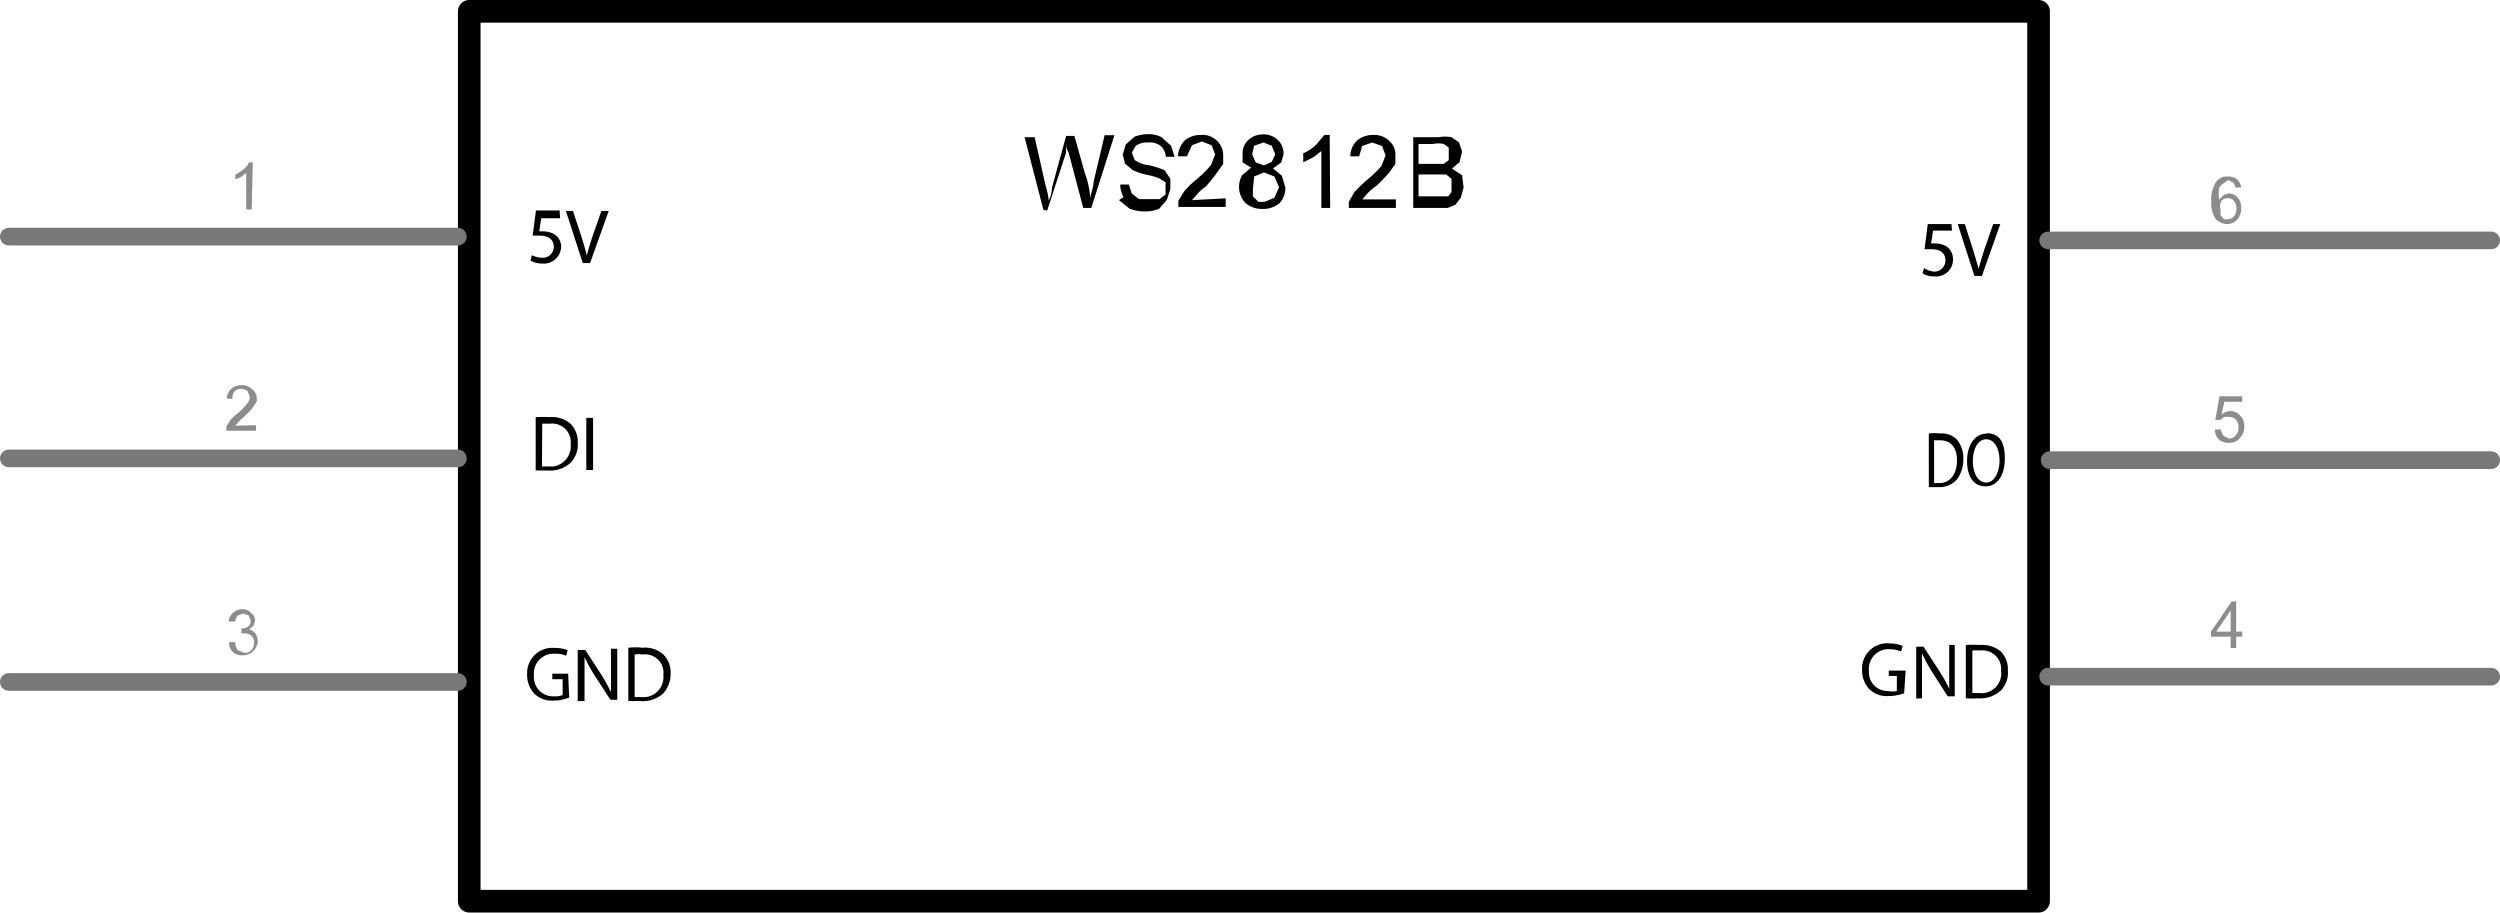 <svg id="Layer_1" data-name="Layer 1" xmlns="http://www.w3.org/2000/svg" width="99.31" height="36.25" viewBox="0 0 99.31 36.25"><defs><style>.cls-1,.cls-2,.cls-3{fill:none;}.cls-1{stroke:#000;stroke-width:0.9px;}.cls-1,.cls-2{stroke-linecap:round;stroke-linejoin:round;}.cls-2{stroke:#787878;stroke-width:0.7px;}.cls-4{fill:#8c8c8c;}</style></defs><g id="schematic"><rect class="cls-1" x="18.64" y="0.45" width="62.34" height="35.35"/><path d="M56,6.48H57.1l.21.18v.52l-.13.17H56Zm0-1.21h.57a1,1,0,0,1,.43,0l.2.14v.5L57,6.06H56Zm.71,2.54h.45l.31-.13.21-.28L57.79,7l-.06-.49-.4-.26.3-.26.1-.42-.12-.36L57.31,5a1.51,1.51,0,0,0-.52,0h-1V7.81Zm-2.94-.34.15-.18a2,2,0,0,1,.41-.36c.18-.17.35-.35.51-.53l.24-.34V5.72a.71.71,0,0,0-.24-.57.85.85,0,0,0-.62-.24,1,1,0,0,0-.66.22.87.87,0,0,0-.27.63h.35l.12-.41.4-.14.39.14.14.37-.16.42a4.47,4.47,0,0,1-.63.6c-.15.14-.31.29-.45.44l-.22.39v.24H55.1V7.47ZM52.47,4.91h-.21l-.32.38a1.64,1.64,0,0,1-.52.35V6l.41-.21.31-.24V7.81h.35Zm-3,1.65.39-.16.41.16.19.43-.19.42-.39.16h-.24l-.22-.22V7.07Zm0-1.22.37-.13.33.13.14.34-.14.3-.31.14L49.53,6l-.14-.32ZM49,6.5a.93.93,0,0,0,.12,1.11,1,1,0,0,0,.67.24,1,1,0,0,0,.7-.24A.9.9,0,0,0,50.71,7l-.14-.47-.35-.29L50.55,6l.09-.34a.75.75,0,0,0-.23-.55.81.81,0,0,0-.59-.22.84.84,0,0,0-.58.22.72.72,0,0,0-.23.53V6l.34.21Zm-2,1,.16-.18a1.67,1.67,0,0,1,.39-.36A6.63,6.63,0,0,0,48,6.4l.24-.34V5.72A.78.78,0,0,0,48,5.15a.8.8,0,0,0-.63-.24,1,1,0,0,0-.66.22,1,1,0,0,0-.27.63h.36L47,5.32l.39-.15.39.15.14.36-.16.42a4.32,4.32,0,0,1-.61.6,3.73,3.73,0,0,0-.45.44l-.24.38v.25h1.88V7.43Zm-2.9,0,.42.34a1.72,1.72,0,0,0,.64.11,1.45,1.45,0,0,0,.54-.11L46,7.49l.14-.42,0-.42-.23-.34a3.65,3.65,0,0,0-.64-.2,1.09,1.09,0,0,1-.55-.21l-.11-.29.16-.27a.79.79,0,0,1,.49-.13.7.7,0,0,1,.5.14.62.62,0,0,1,.2.43h.35l-.14-.44L45.79,5a1.11,1.11,0,0,0-.56-.12,1.49,1.49,0,0,0-.51.1l-.35.31-.12.4.09.36.31.26a2.45,2.45,0,0,0,.54.18,2.85,2.85,0,0,1,.5.14l.26.16v.49l-.24.18H44.9l-.29-.22-.12-.36h-.34a1.09,1.09,0,0,0,.13.5Zm-2.85.41L42,5.61V5.27a.67.67,0,0,0,.1.34l.58,2.2H43l.92-2.89h-.39l-.44,1.86c0,.21-.1.42-.13.63a3.65,3.65,0,0,0-.22-1l-.41-1.46H42L41.44,7a1.33,1.33,0,0,1-.13.52,2.85,2.85,0,0,0-.12-.58L40.75,5h-.4l.75,2.89Z" transform="translate(0.35 0.45)"/><line class="cls-2" x1="0.35" y1="9.4" x2="18.19" y2="9.4"/><rect id="connector0terminal" class="cls-3" x="14.04" y="11.73" height="0.72"/><line class="cls-2" x1="0.35" y1="18.21" x2="18.19" y2="18.21"/><rect id="connector1terminal" class="cls-3" x="14.04" y="19.16" height="0.72"/><line class="cls-2" x1="0.35" y1="27.09" x2="18.19" y2="27.09"/><rect id="connector2terminal" class="cls-3" x="14.04" y="26.59" height="0.72"/><path class="cls-2" d="M95.05,11.51" transform="translate(0.35 0.45)"/><path class="cls-2" d="M80.53,11.51" transform="translate(0.35 0.45)"/><line id="connector5pin" class="cls-3" x1="81.24" y1="12.32" x2="81.24" y2="11.6"/><line id="connector5pin-2" class="cls-3" x1="95.76" y1="11.6" x2="95.76" y2="12.32"/><rect id="connector5terminal" class="cls-3" x="66.11" y="11.69" height="0.72"/><path class="cls-2" d="M95.05,18.94" transform="translate(0.35 0.45)"/><path class="cls-2" d="M80.53,18.94" transform="translate(0.35 0.45)"/><polyline id="connector4pin" class="cls-3" points="81.3 19.05 81.3 18.32 95.82 18.32 95.82 19.05"/><rect id="connector4terminal" class="cls-3" x="66.11" y="19.12" height="0.72"/><path class="cls-2" d="M95.05,26.37" transform="translate(0.35 0.45)"/><path class="cls-2" d="M80.53,26.37" transform="translate(0.35 0.45)"/><polyline id="connector3pin" class="cls-3" points="81.24 27.18 81.24 26.46 95.76 26.46 95.76 27.18"/><rect id="connector3terminal" class="cls-3" x="66.11" y="26.55" height="0.72"/><path class="cls-4" d="M9.69,6H9.54a.67.67,0,0,1-.19.25A1.4,1.4,0,0,1,9,6.48v.2l.22-.1.21-.16V7.87h.22Z" transform="translate(0.35 0.45)"/><path class="cls-4" d="M9,16.46l.11-.14.25-.23a2.9,2.9,0,0,0,.34-.36l.15-.23v-.18A.48.48,0,0,0,9.65,15a.56.56,0,0,0-.41-.15.63.63,0,0,0-.4.14.57.57,0,0,0-.18.4h.23A.33.33,0,0,1,9,15.07.35.35,0,0,1,9.24,15a.41.41,0,0,1,.24.08l.1.24a.5.5,0,0,1-.11.26,3,3,0,0,1-.39.4,1.5,1.5,0,0,0-.29.27l-.15.25v.16H9.82v-.22Z" transform="translate(0.35 0.45)"/><path class="cls-4" d="M8.89,25.44a.5.5,0,0,0,.39.14.54.54,0,0,0,.43-.17A.56.56,0,0,0,9.89,25a.63.63,0,0,0-.1-.3.55.55,0,0,0-.24-.15l.18-.16.06-.21L9.73,24l-.19-.18a.5.5,0,0,0-.27-.07.54.54,0,0,0-.36.14.52.52,0,0,0-.18.35H9A.38.38,0,0,1,9.1,24l.21-.08.22.08.08.21a.26.26,0,0,1-.11.23.35.35,0,0,1-.26.07h0v.2h.15a.39.39,0,0,1,.25.1.33.33,0,0,1,.1.26.38.38,0,0,1-.35.42l-.28-.1A.46.46,0,0,1,9,25.06H8.75A.49.49,0,0,0,8.89,25.44Z" transform="translate(0.35 0.45)"/><path class="cls-4" d="M87.89,7.53a.36.36,0,0,1,.25-.11.32.32,0,0,1,.25.11.45.45,0,0,1,.1.3.53.53,0,0,1-.1.32.36.36,0,0,1-.25.11H88l-.14-.16V7.87A.46.46,0,0,1,87.89,7.53Zm.65-.83a.55.55,0,0,0-.4-.14.53.53,0,0,0-.46.22,1.3,1.3,0,0,0-.19.77,1.11,1.11,0,0,0,.17.69.62.62,0,0,0,.46.21.6.6,0,0,0,.29-.08.55.55,0,0,0,.2-.23.71.71,0,0,0,.07-.32.6.6,0,0,0-.15-.43.5.5,0,0,0-.34-.16L88,7.29l-.2.19A1.67,1.67,0,0,1,87.81,7,.6.6,0,0,1,88,6.82l.16-.12.22.11.08.19h.22A.56.56,0,0,0,88.54,6.7Z" transform="translate(0.35 0.45)"/><path class="cls-4" d="M87.78,17a.56.56,0,0,0,.41.14.53.53,0,0,0,.47-.23.6.6,0,0,0,.14-.43.54.54,0,0,0-.16-.42.5.5,0,0,0-.39-.18.63.63,0,0,0-.35.13l.11-.5h.71v-.22h-.9l-.17.94h.2l.15-.12.19,0a.38.38,0,0,1,.28.11.41.41,0,0,1,.1.3.44.44,0,0,1-.11.33.33.33,0,0,1-.27.12L88,16.88a.53.53,0,0,1-.13-.27h-.23A.54.54,0,0,0,87.78,17Z" transform="translate(0.35 0.45)"/><path class="cls-4" d="M87.69,24.64l.57-.84v.84Zm.79.65v-.45h.24v-.2h-.24v-1.2H88.3l-.82,1.2v.2h.78v.45Z" transform="translate(0.35 0.45)"/><path d="M23.09,10l.74-2.07h-.29l-.35,1c-.09.27-.17.53-.23.77h0c-.06-.24-.13-.49-.22-.77l-.33-1h-.28L22.8,10ZM21.88,7.91h-.94l-.13,1h.27c.4,0,.57.19.57.45a.44.44,0,0,1-.45.43h0a1,1,0,0,1-.42-.1l-.06.21a1,1,0,0,0,.48.12.69.69,0,0,0,.74-.65v0a.58.58,0,0,0-.28-.52.92.92,0,0,0-.43-.11h-.16l.08-.52h.75Z" transform="translate(0.35 0.45)"/><path d="M78.38,10.51l.73-2.06h-.28l-.35,1c-.09.28-.17.54-.23.78h0c-.07-.24-.14-.5-.23-.78l-.32-1h-.28l.66,2.06ZM77.17,8.45h-.94l-.13,1h.27c.39,0,.56.18.56.44a.44.44,0,0,1-.43.45h0a.87.87,0,0,1-.42-.14l-.06.21a.88.88,0,0,0,.48.12.67.67,0,0,0,.73-.62.2.2,0,0,0,0-.07.59.59,0,0,0-.29-.52.87.87,0,0,0-.42-.1h-.16l.08-.51h.75Z" transform="translate(0.35 0.45)"/><path d="M22.94,16.15v2.07h.27V16.15Zm-1.75.23h.31a.74.74,0,0,1,.82.65.86.86,0,0,1,0,.16.81.81,0,0,1-.7.89h-.44Zm-.26,1.86h.47a1.22,1.22,0,0,0,.91-.3,1.05,1.05,0,0,0,.29-.82,1,1,0,0,0-.29-.74,1.14,1.14,0,0,0-.83-.26,5,5,0,0,0-.55,0Z" transform="translate(0.35 0.45)"/><path d="M78.55,17c.36,0,.53.43.53.85s-.19.87-.53.87-.53-.4-.53-.85S78.2,17,78.55,17Zm0-.22c-.44,0-.76.43-.76,1.09s.3,1,.73,1,.77-.38.77-1.11-.27-1-.73-1Zm-2.07.26h.24c.45,0,.67.32.67.81s-.25.89-.7.89h-.21Zm-.21,1.86h.4a.91.91,0,0,0,.72-.31,1.3,1.3,0,0,0,.25-.81,1.13,1.13,0,0,0-.24-.75.81.81,0,0,0-.67-.26,1.77,1.77,0,0,0-.46,0Z" transform="translate(0.35 0.45)"/><path d="M78,25.39a1.71,1.71,0,0,1,.32,0,.74.74,0,0,1,.82.65.86.86,0,0,1,0,.16.78.78,0,0,1-.69.88.48.48,0,0,1-.17,0H78Zm-.26,1.9a3.84,3.84,0,0,0,.48,0,1.23,1.23,0,0,0,.9-.3,1,1,0,0,0,.29-.8,1,1,0,0,0-.28-.76,1.17,1.17,0,0,0-.82-.26,5.42,5.42,0,0,0-.57,0Zm-1.74,0V25.5h0a6,6,0,0,0,.38.71l.64,1h.28V25.17h-.22v1.74h0a5.44,5.44,0,0,0-.37-.67l-.65-1h-.29v2.06Zm-.65-1.1h-.67v.21H75V27a.83.83,0,0,1-.35,0,.74.74,0,0,1-.76-.75v-.07a.78.78,0,0,1,.71-.84h.12a1.17,1.17,0,0,1,.45.09l.06-.22a1.24,1.24,0,0,0-.5-.1,1,1,0,0,0-1.11.93v.11a1.1,1.1,0,0,0,.28.77,1,1,0,0,0,.77.28,1.88,1.88,0,0,0,.62-.11Z" transform="translate(0.35 0.45)"/><path d="M24.86,25.55a.86.86,0,0,1,.32,0,.73.73,0,0,1,.82.62.54.54,0,0,1,0,.18.8.8,0,0,1-.69.89h-.45Zm-.25,1.85h.48a1.21,1.21,0,0,0,.9-.3,1.15,1.15,0,0,0,.3-.81,1,1,0,0,0-.29-.74,1.08,1.08,0,0,0-.82-.27,2.75,2.75,0,0,0-.57,0Zm-1.74,0V25.65h0a6.8,6.8,0,0,0,.38.7l.65,1h.27V25.32h-.25v1.73h0a6.42,6.42,0,0,0-.37-.68l-.65-1h-.3V27.4Zm-.65-1.09h-.63v.22H22v.63a.8.8,0,0,1-.34.05.76.76,0,0,1-.8-.71.65.65,0,0,1,0-.14.78.78,0,0,1,.71-.84h.12a1,1,0,0,1,.45.08l.06-.22a1.28,1.28,0,0,0-.51-.09,1,1,0,0,0-1.1.93v.1a1.1,1.1,0,0,0,.28.78,1,1,0,0,0,.77.28,1.67,1.67,0,0,0,.62-.12Z" transform="translate(0.35 0.45)"/><line class="cls-2" x1="81.36" y1="26.88" x2="98.96" y2="26.88"/><line class="cls-2" x1="81.42" y1="18.28" x2="98.96" y2="18.28"/><line class="cls-2" x1="81.36" y1="9.55" x2="98.96" y2="9.55"/></g></svg>